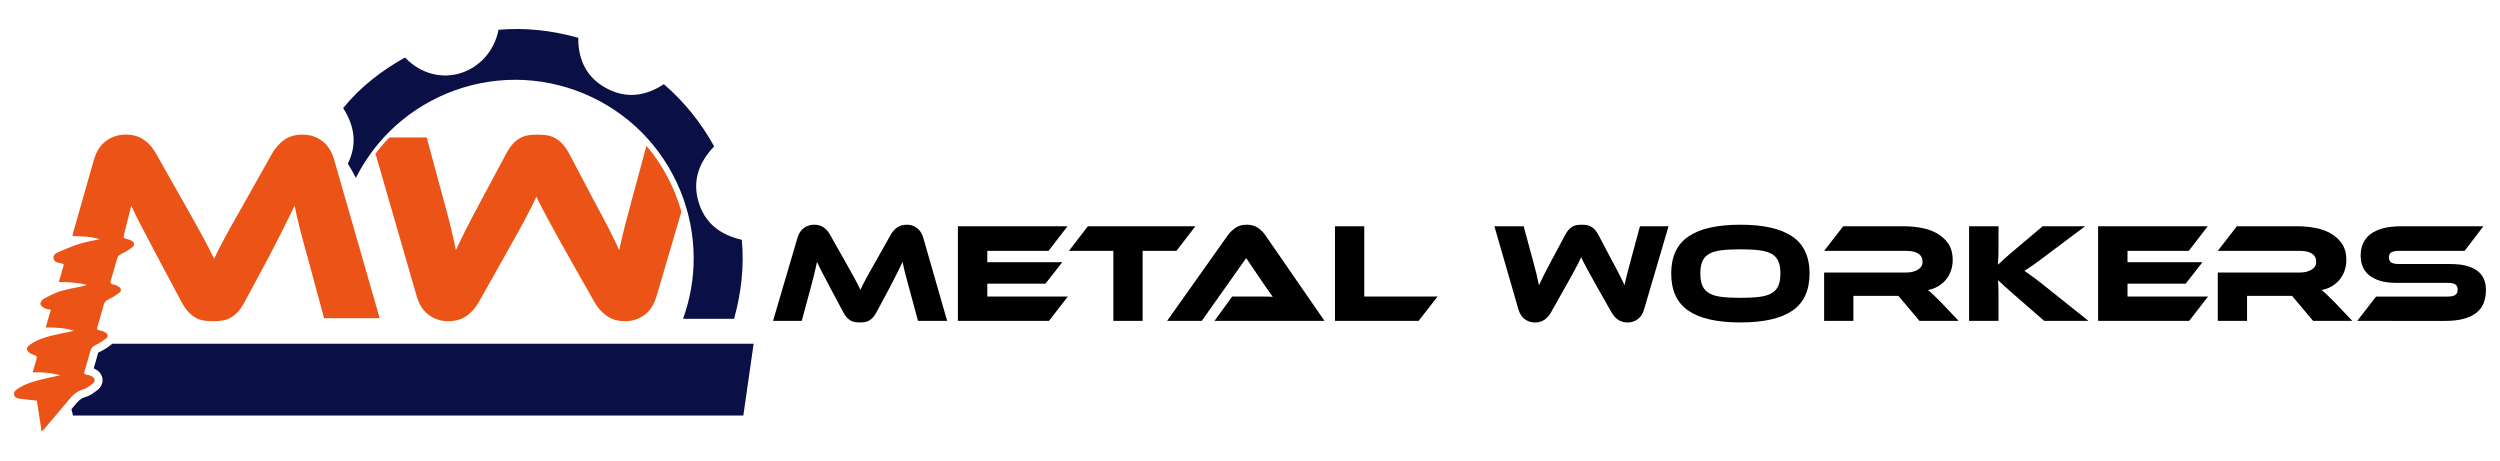 <?xml version="1.0" encoding="utf-8"?>
<!-- Generator: Adobe Illustrator 16.0.0, SVG Export Plug-In . SVG Version: 6.00 Build 0)  -->
<!DOCTYPE svg PUBLIC "-//W3C//DTD SVG 1.1//EN" "http://www.w3.org/Graphics/SVG/1.1/DTD/svg11.dtd">
<svg version="1.1" id="Layer_1" xmlns="http://www.w3.org/2000/svg" xmlns:xlink="http://www.w3.org/1999/xlink" x="0px" y="0px"
	 width="760px" height="140px" viewBox="0 0 760 140" enable-background="new 0 0 760 140" xml:space="preserve">
<g>
	<path fill="#EB5416" d="M196.517,44.314l-4.491,16.621c-0.821,3.066-1.547,5.81-2.175,8.217c-0.63,2.409-1.164,4.709-1.601,6.898
		c-0.438-0.93-0.89-1.886-1.354-2.872c-0.466-0.984-1-2.063-1.601-3.243c-0.603-1.176-1.287-2.488-2.052-3.938
		c-0.767-1.449-1.67-3.132-2.708-5.048l-7.307-13.875c-0.712-1.366-1.437-2.446-2.176-3.241c-0.738-0.793-1.505-1.408-2.298-1.847
		c-0.794-0.438-1.629-0.726-2.504-0.862c-0.876-0.136-1.834-0.205-2.874-0.205c-0.985,0-1.916,0.069-2.791,0.205
		c-0.876,0.138-1.711,0.425-2.503,0.862c-0.794,0.438-1.547,1.054-2.257,1.847c-0.712,0.795-1.424,1.875-2.135,3.241l-7.388,13.793
		c-1.917,3.558-3.462,6.498-4.639,8.824c-1.177,2.327-2.204,4.447-3.079,6.362c-0.438-2.242-0.944-4.542-1.518-6.897
		c-0.575-2.353-1.301-5.102-2.176-8.221l-5.171-19.14h-11.362c-1.504,1.556-2.908,3.197-4.208,4.924l12.532,43.358
		c0.766,2.573,2.011,4.479,3.735,5.711s3.653,1.852,5.788,1.852c2.243,0,4.117-0.532,5.623-1.6c1.504-1.068,2.75-2.476,3.735-4.228
		l8.784-15.599c1.203-2.135,2.243-3.994,3.119-5.582c0.875-1.587,1.654-3.023,2.339-4.312c0.684-1.283,1.285-2.446,1.806-3.487
		c0.52-1.039,0.998-2.052,1.437-3.037c0.493,0.985,0.998,1.998,1.519,3.037c0.52,1.041,1.136,2.204,1.847,3.487
		c0.711,1.287,1.504,2.738,2.381,4.353c0.875,1.615,1.915,3.488,3.119,5.623l8.785,15.517c1.039,1.807,2.311,3.229,3.816,4.27
		c1.505,1.039,3.352,1.56,5.542,1.56c2.134,0,4.063-0.613,5.787-1.847c1.724-1.23,2.969-3.145,3.736-5.718l7.565-25.72
		C205.087,57.025,201.463,50.148,196.517,44.314z"/>
	<path fill="#0A1045" d="M207.647,96.91h15.521c2.193-7.989,3.096-15.945,2.343-24.014c-6.714-1.533-11.303-5.165-13.186-11.625
		c-1.902-6.52,0.252-12.062,4.787-16.77c-4.07-7.332-9.112-13.553-15.294-18.908c-5.716,3.736-11.585,4.438-17.534,1.202
		c-5.943-3.233-8.532-8.552-8.495-15.312c-8.025-2.228-16.059-3.154-24.234-2.426c-2.654,13.326-18.337,18.904-28.436,8.428
		c-7.136,3.996-13.547,8.903-18.806,15.371c3.567,5.514,4.276,11.194,1.436,16.875c0.872,1.416,1.686,2.867,2.433,4.35
		c2.577-5.113,5.96-9.83,10.059-13.93c10.131-10.131,24.038-15.896,38.374-15.896s28.243,5.765,38.374,15.896
		c10.131,10.131,15.895,24.039,15.895,38.375C210.884,84.835,209.761,91.056,207.647,96.91z"/>
	<path fill="#EB5416" d="M39.907,62.507c0.438,0.932,0.889,1.889,1.354,2.873c0.464,0.984,1.012,2.066,1.642,3.242
		c0.628,1.178,1.326,2.504,2.093,3.983c0.766,1.478,1.642,3.146,2.627,5.008l7.388,13.873c0.711,1.367,1.437,2.449,2.176,3.242
		c0.739,0.793,1.49,1.408,2.257,1.848c0.766,0.438,1.586,0.725,2.463,0.859c0.875,0.139,1.833,0.205,2.873,0.205
		c1.039,0,1.997-0.066,2.873-0.205c0.875-0.137,1.696-0.424,2.463-0.859c0.766-0.438,1.519-1.055,2.257-1.848
		c0.739-0.793,1.463-1.875,2.176-3.242l7.388-13.791c1.86-3.56,3.366-6.498,4.515-8.826c1.149-2.325,2.188-4.446,3.119-6.362
		c0.438,2.245,0.957,4.543,1.56,6.896c0.602,2.354,1.34,5.09,2.217,8.209l5.171,19.128h16.911l-13.874-48.272
		c-0.767-2.571-2.011-4.476-3.735-5.705c-1.724-1.231-3.653-1.848-5.788-1.848c-2.245,0-4.119,0.532-5.623,1.603
		c-1.506,1.065-2.75,2.477-3.735,4.227l-8.783,15.598c-1.205,2.135-2.258,3.996-3.161,5.582c-0.903,1.588-1.697,3.024-2.38,4.313
		c-0.686,1.285-1.287,2.436-1.807,3.447c-0.521,1.014-0.999,2.012-1.436,2.994c-0.493-0.982-1-1.997-1.519-3.035
		c-0.521-1.039-1.122-2.188-1.806-3.447c-0.685-1.26-1.478-2.696-2.38-4.313c-0.903-1.613-1.958-3.488-3.161-5.623l-8.784-15.516
		c-0.985-1.807-2.23-3.229-3.735-4.268c-1.506-1.039-3.353-1.562-5.541-1.562c-2.135,0-4.078,0.614-5.829,1.848
		c-1.752,1.229-3.011,3.134-3.776,5.705l-6.356,22.306c-0.081,0.279-0.117,0.575-0.199,0.996c2.828,0.031,5.535,0.127,8.313,0.942
		c-2.139,0.476-4.145,0.778-6.056,1.383c-2.266,0.718-4.473,1.642-6.655,2.591c-0.761,0.329-1.566,0.952-1.331,1.979
		c0.24,1.044,1.246,1.175,2.111,1.349c1.073,0.214,1.082,0.183,0.767,1.277c-0.414,1.438-0.832,2.877-1.282,4.434
		c2.885,0.013,5.608,0.14,8.528,0.886c-0.541,0.172-0.799,0.276-1.066,0.336c-2.358,0.523-4.763,0.894-7.061,1.604
		c-1.793,0.558-3.491,1.47-5.15,2.373c-0.457,0.248-0.946,1.11-0.839,1.549c0.125,0.517,0.832,0.976,1.386,1.275
		c0.48,0.26,1.1,0.266,1.773,0.409c-0.525,1.814-1.026,3.542-1.563,5.397c2.94,0,5.734,0.082,8.585,0.986
		c-0.379,0.099-0.607,0.168-0.839,0.217c-2.038,0.435-4.093,0.797-6.109,1.313c-2.231,0.569-4.423,1.3-6.333,2.649
		c-0.573,0.404-1.274,0.955-0.94,1.709c0.233,0.527,0.878,1.015,1.447,1.225c1.653,0.606,1.674,0.551,1.176,2.269
		c-0.302,1.041-0.603,2.083-0.947,3.272c2.916-0.09,5.572,0.098,8.37,0.883c-2.228,0.496-4.234,0.891-6.211,1.396
		c-2.35,0.604-4.663,1.34-6.705,2.707c-0.611,0.409-1.238,0.913-1.102,1.773c0.131,0.837,0.847,1.122,1.557,1.22
		c1.718,0.238,3.447,0.399,5.358,0.613c0.452,2.927,0.936,6.061,1.451,9.398c0.37-0.359,0.582-0.536,0.759-0.743
		c2.439-2.875,4.897-5.735,7.302-8.642c1.219-1.474,2.423-2.824,4.416-3.367c1.104-0.303,2.117-1.094,3.047-1.82
		c0.889-0.697,0.723-1.695-0.286-2.23c-0.478-0.255-1.034-0.438-1.571-0.49c-0.769-0.07-0.825-0.398-0.632-1.036
		c0.614-2.029,1.238-4.061,1.755-6.114c0.243-0.964,0.737-1.463,1.643-1.865c1.128-0.502,2.182-1.219,3.168-1.973
		c0.61-0.466,0.58-1.343,0.02-1.68c-0.618-0.372-1.314-0.725-2.012-0.816c-0.726-0.1-0.899-0.266-0.688-0.963
		c0.679-2.25,1.354-4.505,1.945-6.777c0.227-0.872,0.71-1.297,1.492-1.677c1.144-0.557,2.242-1.245,3.262-2.008
		c0.657-0.492,0.613-1.227-0.049-1.726c-0.495-0.37-1.122-0.668-1.728-0.769c-0.951-0.158-1.037-0.565-0.78-1.389
		c0.659-2.113,1.281-4.238,1.843-6.378c0.22-0.84,0.709-1.233,1.457-1.602c1.144-0.562,2.256-1.23,3.262-2.009
		c0.715-0.553,0.618-1.356-0.156-1.85c-0.552-0.351-1.227-0.554-1.875-0.693c-0.652-0.143-0.789-0.418-0.6-1.026"/>
	<path fill="#0A1045" d="M34.106,104.496c-0.117,0.119-0.241,0.23-0.377,0.337c-0.854,0.653-2.163,1.597-3.655,2.261
		c-0.134,0.061-0.207,0.104-0.242,0.125c-0.009,0.023-0.021,0.063-0.036,0.119c-0.395,1.568-0.852,3.127-1.31,4.648
		c0.185,0.076,0.367,0.165,0.545,0.26c1.246,0.663,2.025,1.77,2.136,3.035c0.108,1.23-0.436,2.414-1.495,3.244
		c-1.036,0.811-2.325,1.818-3.903,2.252c-1.27,0.346-2.086,1.242-3.187,2.572c-0.289,0.352-0.582,0.699-0.874,1.051l0.5,1.92
		h203.765l3.13-21.824H34.106L34.106,104.496z"/>
	<g>
		<path d="M256.93,79.49c0.63,1.117,1.183,2.1,1.655,2.945c0.472,0.844,0.889,1.598,1.247,2.258s0.673,1.262,0.946,1.807
			c0.271,0.544,0.537,1.074,0.795,1.59c0.229-0.516,0.479-1.038,0.753-1.568c0.271-0.531,0.587-1.133,0.946-1.807
			c0.357-0.674,0.773-1.426,1.246-2.258c0.474-0.831,1.025-1.807,1.656-2.924l4.601-8.17c0.516-0.918,1.168-1.656,1.957-2.215
			c0.788-0.559,1.77-0.838,2.945-0.838c1.118,0,2.128,0.322,3.031,0.967c0.903,0.646,1.555,1.642,1.956,2.989l7.269,25.285h-8.858
			l-2.709-10.02c-0.459-1.635-0.846-3.066-1.161-4.301c-0.315-1.231-0.588-2.438-0.816-3.611c-0.488,1.004-1.032,2.115-1.634,3.332
			c-0.603,1.219-1.392,2.76-2.365,4.623l-3.87,7.225c-0.373,0.717-0.753,1.283-1.14,1.697c-0.387,0.416-0.781,0.738-1.183,0.969
			c-0.401,0.229-0.832,0.379-1.29,0.451c-0.459,0.07-0.961,0.105-1.505,0.105c-0.545,0-1.047-0.035-1.505-0.105
			c-0.459-0.072-0.889-0.223-1.29-0.451s-0.796-0.553-1.183-0.969c-0.387-0.414-0.768-0.98-1.14-1.697l-3.87-7.268
			c-0.516-0.977-0.975-1.852-1.376-2.623c-0.401-0.773-0.767-1.469-1.096-2.086c-0.33-0.615-0.617-1.182-0.86-1.697
			c-0.244-0.518-0.48-1.018-0.71-1.506c-0.229,1.146-0.502,2.344-0.816,3.591c-0.316,1.247-0.688,2.688-1.118,4.321l-2.709,10.02
			h-8.729l7.439-25.285c0.401-1.347,1.061-2.343,1.978-2.989c0.918-0.645,1.936-0.967,3.054-0.967c1.146,0,2.113,0.272,2.902,0.816
			c0.788,0.545,1.44,1.29,1.956,2.237L256.93,79.49z"/>
		<path d="M324.611,90.154l-5.721,7.396H291.2V68.781h33.325l-5.764,7.483h-18.617v3.439h22.79l-5.117,6.535h-17.673v3.914h24.467
			V90.154z"/>
		<path d="M363.397,68.783l-5.765,7.482h-10.274V97.55h-8.901V76.265h-13.502l5.762-7.482H363.397z"/>
		<path d="M369.201,97.551l5.375-7.396h7.224c0.86,0,1.756,0,2.688,0c0.932,0,1.742,0.029,2.43,0.086
			c-0.401-0.516-0.867-1.168-1.396-1.957c-0.53-0.785-1.039-1.523-1.526-2.213l-5.16-7.609l-13.502,19.092h-10.535l18.447-26.016
			c0.603-0.831,1.361-1.577,2.279-2.237c0.917-0.658,2.077-0.988,3.48-0.988c1.349,0,2.474,0.309,3.376,0.924
			c0.903,0.617,1.67,1.384,2.301,2.301l17.976,26.016L369.201,97.551L369.201,97.551z"/>
		<path d="M437.012,90.154l-5.762,7.396h-25.413V68.781h8.901v21.372h22.272L437.012,90.154L437.012,90.154z"/>
		<path d="M485.3,86.844c-0.631-1.119-1.176-2.1-1.634-2.945c-0.459-0.846-0.875-1.604-1.247-2.277
			c-0.372-0.676-0.695-1.283-0.967-1.828c-0.273-0.544-0.538-1.074-0.796-1.592c-0.229,0.518-0.48,1.048-0.753,1.592
			c-0.272,0.545-0.588,1.152-0.945,1.828c-0.359,0.674-0.768,1.426-1.226,2.258c-0.459,0.831-1.005,1.807-1.636,2.924l-4.602,8.17
			c-0.516,0.92-1.168,1.655-1.956,2.213c-0.789,0.563-1.771,0.842-2.945,0.842c-1.116,0-2.129-0.322-3.03-0.971
			c-0.902-0.645-1.557-1.64-1.956-2.986l-7.313-25.284h8.901l2.709,10.02c0.458,1.635,0.839,3.067,1.14,4.299
			c0.301,1.233,0.565,2.438,0.795,3.613c0.459-1.004,0.996-2.113,1.613-3.333c0.616-1.218,1.426-2.759,2.43-4.622l3.869-7.225
			c0.373-0.717,0.745-1.284,1.118-1.699c0.372-0.416,0.767-0.737,1.183-0.968c0.415-0.229,0.854-0.379,1.313-0.451
			c0.458-0.07,0.945-0.107,1.462-0.107c0.544,0,1.046,0.037,1.505,0.107c0.458,0.072,0.896,0.223,1.313,0.451
			c0.414,0.23,0.816,0.552,1.203,0.968c0.389,0.416,0.769,0.982,1.142,1.699l3.827,7.268c0.544,1.004,1.017,1.885,1.419,2.646
			c0.399,0.761,0.759,1.446,1.074,2.063c0.313,0.616,0.596,1.183,0.839,1.698c0.242,0.516,0.479,1.018,0.71,1.506
			c0.229-1.146,0.509-2.352,0.838-3.613c0.33-1.26,0.71-2.691,1.14-4.299l2.709-10.02h8.688l-7.439,25.284
			c-0.4,1.349-1.054,2.344-1.956,2.986c-0.902,0.646-1.914,0.971-3.031,0.971c-1.146,0-2.113-0.273-2.901-0.818
			c-0.788-0.543-1.455-1.289-1.999-2.234L485.3,86.844z"/>
		<path d="M529.075,68.31c6.994,0,12.248,1.189,15.76,3.569c3.511,2.381,5.27,6.135,5.27,11.268c0,5.158-1.749,8.931-5.246,11.31
			c-3.498,2.38-8.76,3.567-15.781,3.567c-7.052,0-12.319-1.188-15.803-3.567c-3.482-2.379-5.227-6.149-5.227-11.31
			c0-5.133,1.749-8.887,5.246-11.268C516.791,69.5,522.052,68.31,529.075,68.31z M529.075,90.541c2.236,0,4.128-0.092,5.676-0.279
			c1.548-0.186,2.802-0.552,3.763-1.096c0.96-0.545,1.655-1.297,2.087-2.258c0.431-0.961,0.646-2.215,0.646-3.764
			s-0.215-2.803-0.646-3.764c-0.432-0.96-1.127-1.705-2.087-2.234c-0.961-0.529-2.215-0.89-3.763-1.074
			c-1.548-0.188-3.438-0.279-5.676-0.279s-4.128,0.093-5.676,0.279c-1.55,0.186-2.805,0.545-3.765,1.074
			c-0.961,0.529-1.653,1.274-2.086,2.234c-0.43,0.961-0.645,2.215-0.645,3.764s0.215,2.803,0.645,3.764
			c0.433,0.961,1.125,1.713,2.086,2.258c0.96,0.544,2.216,0.91,3.765,1.096C524.947,90.449,526.839,90.541,529.075,90.541z"/>
		<path d="M595.424,97.551h-11.91l-6.405-7.611h-13.676v7.611h-8.899V82.844h25.024c1.378,0,2.536-0.285,3.482-0.859
			c0.946-0.571,1.419-1.359,1.419-2.363c0-1.117-0.43-1.957-1.29-2.518c-0.857-0.559-2.063-0.838-3.611-0.838h-25.025l5.805-7.483
			h18.49c1.634,0,3.325,0.15,5.074,0.453c1.748,0.301,3.339,0.838,4.771,1.612c1.435,0.774,2.616,1.821,3.548,3.139
			c0.934,1.318,1.397,3.012,1.397,5.074c0,1.117-0.172,2.18-0.518,3.184c-0.345,1.004-0.839,1.904-1.481,2.709
			c-0.646,0.803-1.437,1.482-2.365,2.043c-0.932,0.559-1.985,0.951-3.161,1.182c0.487,0.373,1.032,0.848,1.635,1.422
			c0.604,0.571,1.404,1.359,2.407,2.363L595.424,97.551z"/>
		<path d="M634.898,97.551h-13.459l-8.688-7.568c-1.491-1.289-2.631-2.293-3.419-3.01c-0.789-0.717-1.427-1.318-1.913-1.807
			c0.027,0.66,0.058,1.341,0.086,2.043c0.028,0.703,0.043,1.396,0.043,2.086v8.256h-8.942V68.783h8.942v6.665
			c0,0.892-0.015,1.765-0.043,2.623c-0.028,0.86-0.072,1.664-0.129,2.408c0.572-0.517,1.269-1.152,2.085-1.912
			c0.817-0.761,1.885-1.686,3.203-2.772l8.3-7.011h12.899l-11.008,8.257c-0.946,0.717-1.784,1.348-2.518,1.894
			c-0.729,0.545-1.383,1.018-1.956,1.418c-0.573,0.401-1.097,0.762-1.567,1.075c-0.476,0.313-0.939,0.616-1.397,0.902
			c0.831,0.573,1.834,1.288,3.01,2.149c1.177,0.858,2.694,2.049,4.56,3.567L634.898,97.551z"/>
		<path d="M671.233,90.154l-5.721,7.396h-27.69V68.781h33.325l-5.764,7.483h-18.619v3.439h22.79l-5.115,6.535h-17.675v3.914h24.469
			V90.154L671.233,90.154z"/>
		<path d="M715.093,97.551h-11.91l-6.405-7.611h-13.675v7.611h-8.901V82.844h25.026c1.375,0,2.534-0.285,3.48-0.859
			c0.946-0.571,1.419-1.359,1.419-2.363c0-1.117-0.43-1.957-1.29-2.518c-0.857-0.559-2.063-0.838-3.609-0.838h-25.026l5.805-7.483
			h18.49c1.634,0,3.325,0.15,5.074,0.453c1.748,0.301,3.339,0.838,4.771,1.612c1.435,0.774,2.616,1.821,3.548,3.139
			c0.934,1.318,1.397,3.012,1.397,5.074c0,1.117-0.172,2.18-0.518,3.184c-0.345,1.004-0.839,1.904-1.481,2.709
			c-0.646,0.803-1.437,1.482-2.365,2.043c-0.932,0.559-1.983,0.951-3.161,1.182c0.487,0.373,1.032,0.848,1.637,1.422
			c0.602,0.571,1.402,1.359,2.405,2.363L715.093,97.551z"/>
		<path d="M744.935,80.264c3.525,0,6.206,0.652,8.041,1.957c1.834,1.305,2.754,3.275,2.754,5.912c0,1.463-0.229,2.781-0.688,3.957
			s-1.188,2.164-2.192,2.967s-2.285,1.418-3.849,1.85c-1.563,0.432-3.434,0.646-5.611,0.646H716.6l5.721-7.396h21.758
			c1.061,0,1.834-0.164,2.322-0.493c0.485-0.33,0.729-0.867,0.729-1.613c0-0.744-0.243-1.274-0.729-1.591
			c-0.488-0.314-1.264-0.473-2.322-0.473h-15.651c-1.862,0-3.47-0.201-4.814-0.604c-1.35-0.399-2.467-0.959-3.354-1.677
			c-0.889-0.717-1.548-1.583-1.978-2.602c-0.432-1.019-0.646-2.145-0.646-3.377c0-1.347,0.236-2.572,0.709-3.677
			s1.204-2.043,2.193-2.815c0.988-0.774,2.264-1.375,3.827-1.807c1.562-0.43,3.433-0.645,5.609-0.645h24.982l-5.719,7.482h-19.952
			c-1.032,0-1.799,0.144-2.301,0.431s-0.754,0.804-0.754,1.547c0,0.746,0.252,1.271,0.754,1.57c0.502,0.301,1.269,0.45,2.301,0.45
			L744.935,80.264L744.935,80.264z"/>
	</g>
</g>
</svg>
